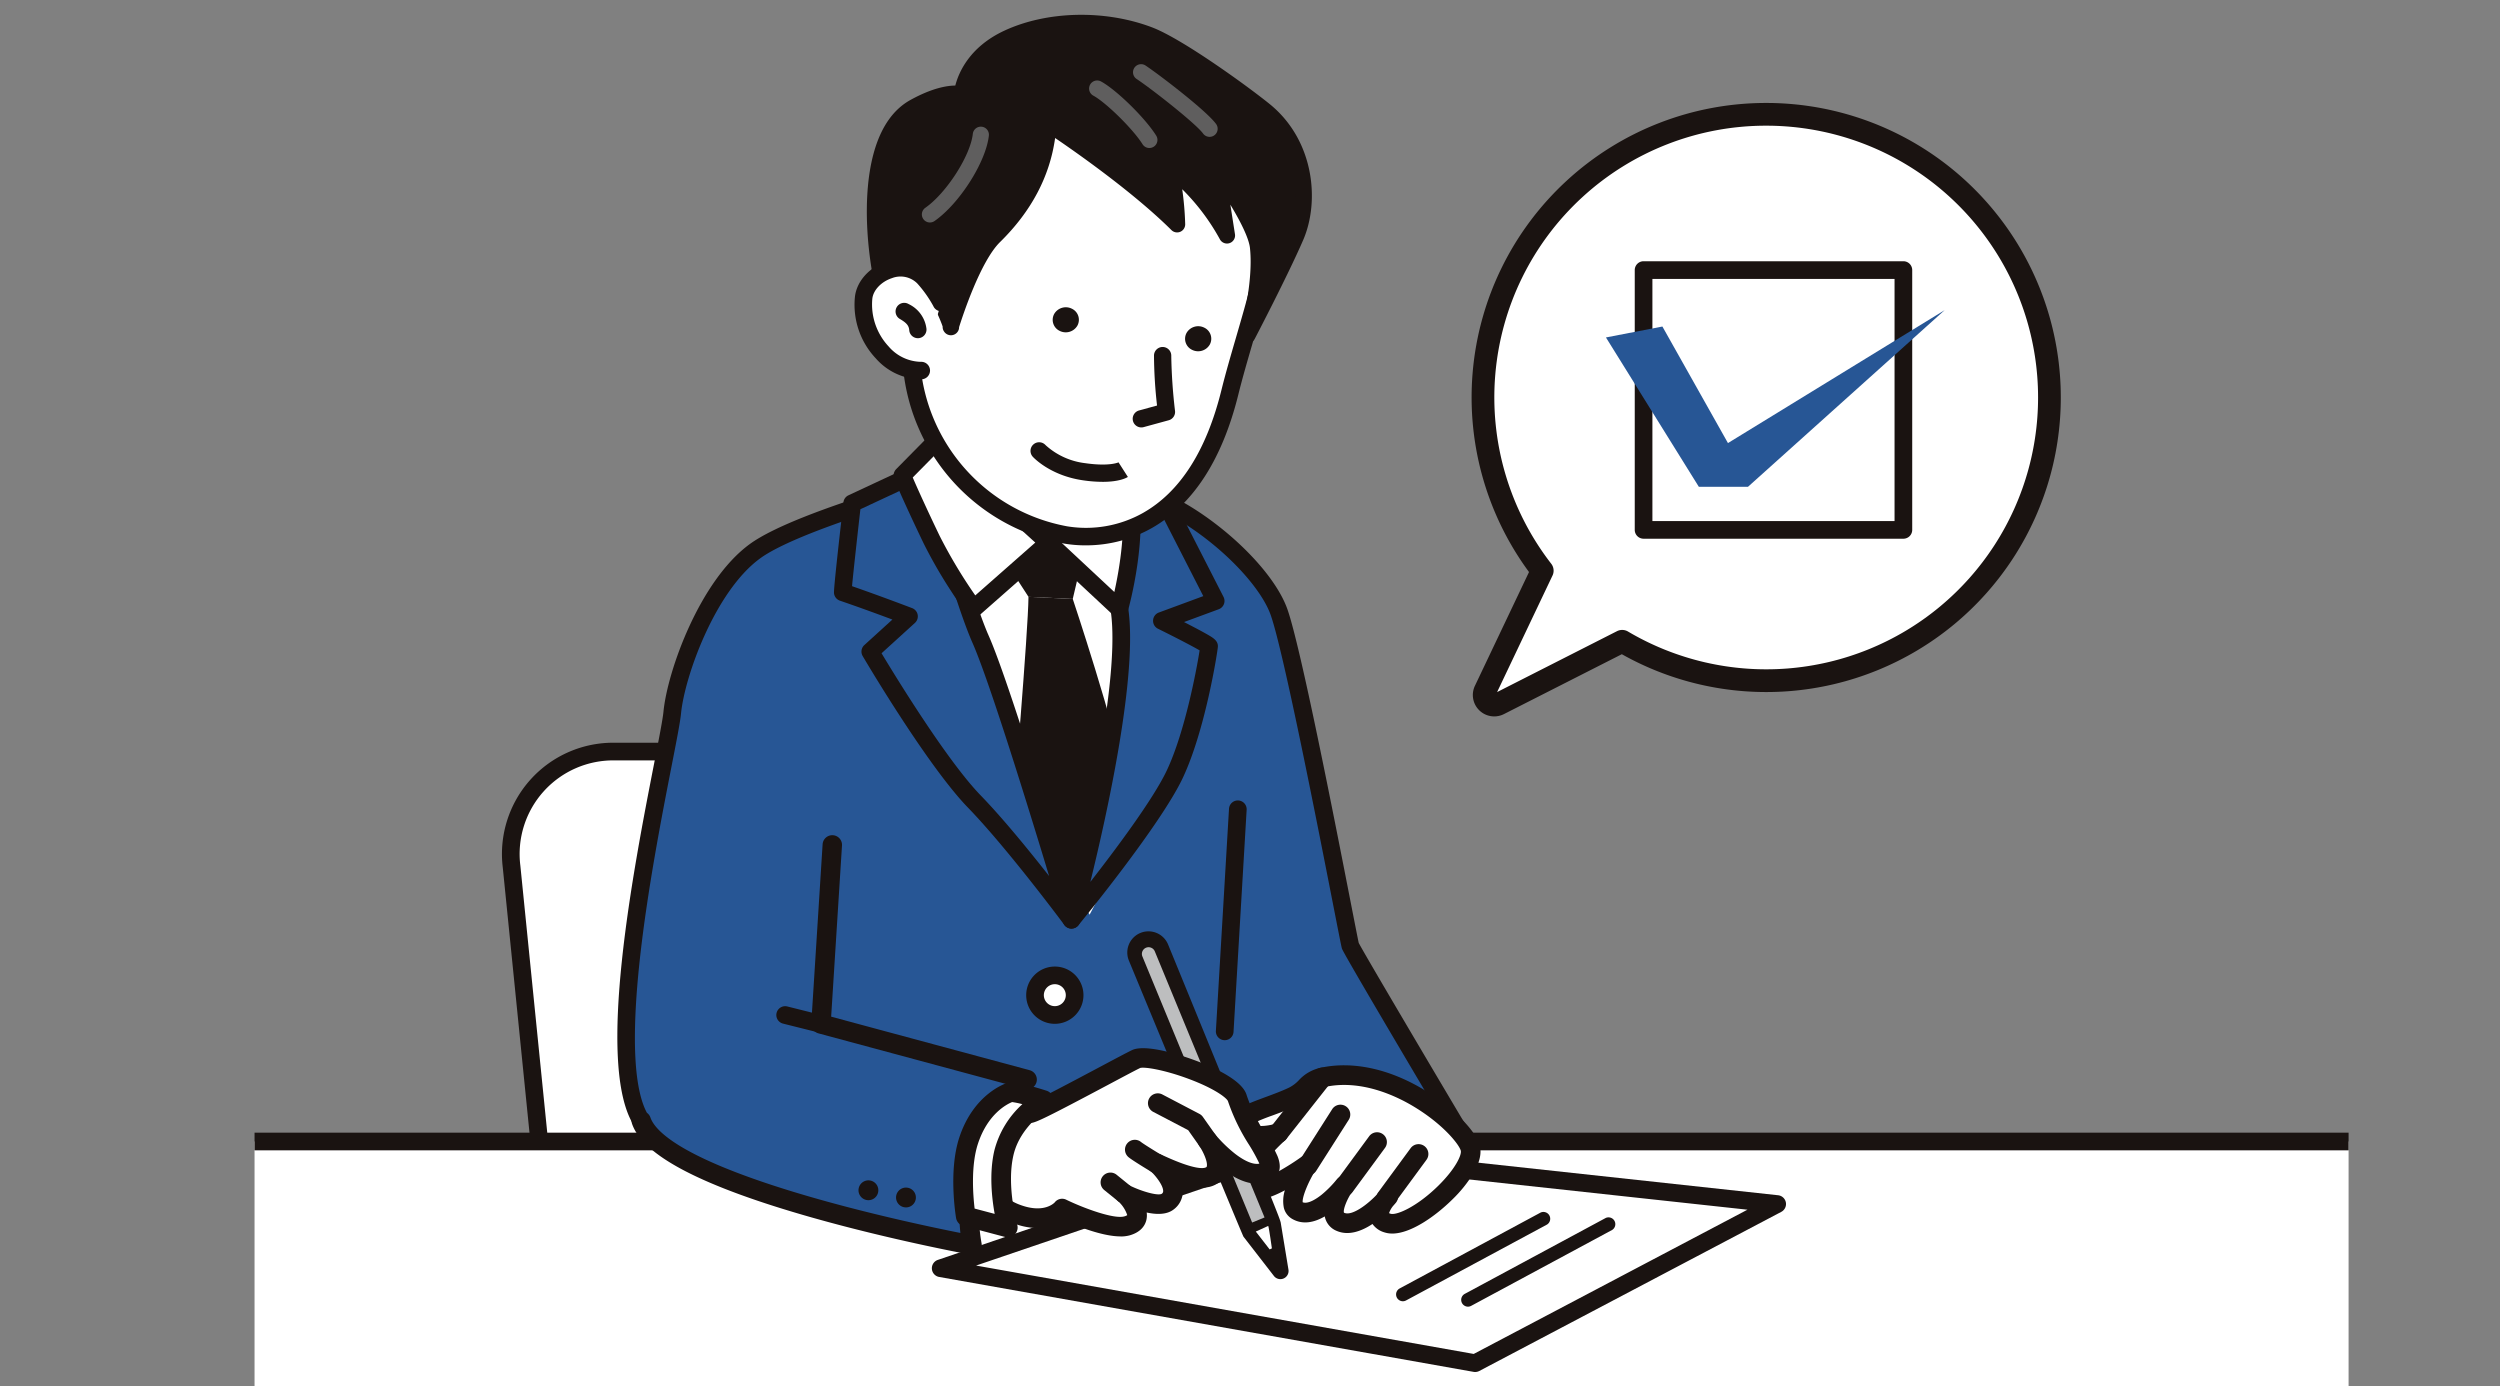 <svg xmlns="http://www.w3.org/2000/svg" xmlns:xlink="http://www.w3.org/1999/xlink" width="550" height="305" viewBox="0 0 550 305">
  <rect x="0" y="0" width="550" height="305" fill="#808080" stroke="none"/>
  <defs>
    <clipPath id="clip-path">
      <rect id="Rectangle_404" data-name="Rectangle 404" width="550" height="305" transform="translate(206 3761)" fill="#fff" stroke="#707070" stroke-width="1"/>
    </clipPath>
    <clipPath id="clip-path-2">
      <rect id="Rectangle_100" data-name="Rectangle 100" width="460.689" height="344.323" transform="translate(0 0)" fill="none"/>
    </clipPath>
  </defs>
  <g id="Mask_Group_13" data-name="Mask Group 13" transform="translate(-206 -3761)" clip-path="url(#clip-path)">
    <g id="Group_136" data-name="Group 136" transform="translate(12.288 3740.846)">
      <g id="Group_37" data-name="Group 37" transform="translate(249.712 -0.005)" clip-path="url(#clip-path-2)">
        <path id="Path_166" data-name="Path 166" d="M446.382,724.235c1.4,13.888,13.965,25.252,27.923,25.252h57.27a22.542,22.542,0,0,0,22.835-25.252l-7.933-78.745c-1.4-13.888-13.965-25.252-27.924-25.252h-57.27a22.542,22.542,0,0,0-22.835,25.252Z" transform="translate(-381.911 -434.733)" fill="#fff"/>
        <path id="Path_167" data-name="Path 167" d="M527.017,746.874h-57.27c-14.963,0-28.357-12.114-29.858-27l-7.934-78.745a24.485,24.485,0,0,1,24.77-27.391h57.269c14.964,0,28.358,12.113,29.858,27l7.933,78.745a24.485,24.485,0,0,1-24.77,27.39M456.726,617.626a20.6,20.6,0,0,0-20.9,23.113l7.933,78.745a26.8,26.8,0,0,0,25.989,23.5h57.27a20.6,20.6,0,0,0,20.9-23.113l-7.933-78.745a26.8,26.8,0,0,0-25.989-23.5Z" transform="translate(-377.352 -430.177)" fill="#1a1311"/>
        <path id="Path_168" data-name="Path 168" d="M659.42,616.336c.868,1.737-28.613,6.021-46.428,5.513-33.5-.954-61.583-4.726-61.583-4.726s-3.618-36.813-3.282-38.113c-11.793-3.858-21.219-13.3-21.754-14.154-10.073-16.037,5.986-80.939,6.835-89.735.755-7.819,7.332-27.58,18.2-35.506,7.216-5.262,27.467-11.219,27.339-11.313-1.9-1.39,31.121-4.409,54.5-1.929,11.62,1.233,29.7,16.121,33.437,26.57s15.353,72.414,15.714,73.5,24.168,41.175,24.168,41.175l-6.863,9.448s-41.149,37.534-40.28,39.27" transform="translate(-441.309 -298.186)" fill="#275695"/>
        <path id="Path_169" data-name="Path 169" d="M611.418,619.285c-1.055,0-2.064-.013-3.021-.041-33.218-.947-61.5-4.7-61.787-4.742a1.944,1.944,0,0,1-1.676-1.737c-.009-.092-.915-9.316-1.768-18.581-1.05-11.4-1.417-16.2-1.512-18.335-11.4-4.173-20.652-13.21-21.467-14.508-8.426-13.414-.015-56.491,4.5-79.633,1.05-5.375,1.879-9.621,2.043-11.322.858-8.9,7.938-28.83,18.99-36.891,5.543-4.042,17.612-8.226,26.208-11.022l.805-.263c.716-.771,2.328-1.216,6.754-1.766,3.616-.449,8.443-.845,13.59-1.113a241.781,241.781,0,0,1,35.828.56c5.823.618,13.363,4.353,20.688,10.248,7.1,5.716,12.476,12.3,14.374,17.6,2.931,8.193,10.408,46.425,14,64.8.859,4.393,1.549,7.92,1.724,8.7,1.164,2.268,14.888,25.493,24,40.834a1.944,1.944,0,0,1-.1,2.135l-6.862,9.448a1.954,1.954,0,0,1-.263.294c-14.249,13-37.191,34.462-39.639,38.133a2.177,2.177,0,0,1-.332.939c-.472.739-1.453,2.278-18.6,4.417a226.487,226.487,0,0,1-26.485,1.842m-62.766-8.442c6.291.783,31.226,3.7,59.855,4.514,16.29.46,40.446-3.023,44.626-4.6a10.191,10.191,0,0,1,1.765-2.434c1.015-1.161,2.539-2.767,4.53-4.773,3.32-3.344,8.008-7.874,13.933-13.462,9.419-8.884,19.047-17.688,20.343-18.872l5.995-8.254c-10.771-18.142-23.341-39.414-23.688-40.454-.109-.326-.317-1.36-1.855-9.224-3.3-16.852-11.014-56.318-13.845-64.235-1.641-4.589-6.68-10.675-13.151-15.881-6.659-5.359-13.635-8.877-18.66-9.41-20.064-2.129-47.992-.07-52.781,1.229a2.845,2.845,0,0,1-1.335.775c-.29.1-.714.235-1.248.409-4.807,1.564-19.436,6.322-25.12,10.467-9.971,7.272-16.635,26.08-17.411,34.123-.182,1.889-.985,6-2.1,11.694-2.112,10.816-5.3,27.161-6.957,42.322-1.932,17.715-1.293,29.306,1.9,34.453.91,1.149,9.758,9.793,20.74,13.386a1.944,1.944,0,0,1,1.318,2.141c-.082,2.049,1.819,22.533,3.143,36.088m104.489,1.813h0Zm3.478-1.738h0ZM545.47,574.944v0m.041-.232h0Z" transform="translate(-436.769 -293.637)" fill="#1a1311"/>
        <path id="Path_170" data-name="Path 170" d="M742.031,333.615s1.509,21.246-4.135,29.93-5.156,8.5-5.156,8.5,23.492,29.05,35.024,27.5c15.052-2.026,17.367-26.051,17.367-26.051s-6.7,1.181-12.776-10.542-1.772-27.37-1.772-27.37" transform="translate(-588.266 -233.834)" fill="#fff"/>
        <path id="Path_171" data-name="Path 171" d="M762.262,397c-5.381,0-12.681-4.522-22.255-13.774a180.609,180.609,0,0,1-13.271-14.411c-.032-.035-.063-.071-.093-.108-.887-1.113-.253-2.214.482-3.489.848-1.472,2.386-3.923,4.571-7.284,2.121-3.264,3.46-9.233,3.872-17.261a105.846,105.846,0,0,0-.047-11.471,1.944,1.944,0,0,1,3.879-.275c.063.894,1.487,22-4.445,31.127-2.7,4.153-3.933,6.183-4.5,7.163,1.823,2.179,6.644,7.8,12.274,13.239,12.123,11.71,17.861,12.928,20.2,12.614,10.99-1.479,14.5-16.8,15.414-22.334-2.922-.583-7.869-2.91-12.29-11.437-6.356-12.258-2.1-28.112-1.921-28.781a1.944,1.944,0,1,1,3.749,1.032c-.04.148-4.023,15.07,1.624,25.96,2.783,5.368,5.606,7.672,7.483,8.659a6.134,6.134,0,0,0,3.249.859,1.864,1.864,0,0,1,1.648.453,1.929,1.929,0,0,1,.6,1.653c-.1,1.044-2.652,25.584-19.043,27.791a8.92,8.92,0,0,1-1.192.078" transform="translate(-583.697 -229.279)" fill="#1a1311"/>
        <path id="Path_172" data-name="Path 172" d="M775.728,452.312s-57.818,5.282-56.082,4.7,43.129,81.409,43.129,81.409,22.121-41.067,19.394-51.306-8.322-30.827-6.441-34.807" transform="translate(-579.069 -317.031)" fill="#fff"/>
        <path id="Path_173" data-name="Path 173" d="M813.632,465.915l-20.413.215,7.715,11.9,9.736.462Z" transform="translate(-630.665 -326.566)" fill="#1a1311"/>
        <path id="Path_174" data-name="Path 174" d="M820.775,506.876s9.067,27.042,12.189,42.27l-11.542,25.178-13.787-21.056s3.335-39.169,3.4-46.854Z" transform="translate(-640.769 -354.953)" fill="#1a1311"/>
        <path id="Path_175" data-name="Path 175" d="M682.407,439.193c-.1-.605,2.068-19.585,2.068-19.585l16.471-7.686s7.474,27.868,11.793,37.636c5.211,11.787,19.979,61.669,19.979,61.669s-12.529-16.894-21.37-26.006-22.895-32.99-22.895-32.99l8.519-7.747c-9.012-3.423-14.566-5.289-14.566-5.289" transform="translate(-552.992 -288.721)" fill="#275695"/>
        <path id="Path_176" data-name="Path 176" d="M728.186,508.614a1.942,1.942,0,0,1-1.562-.786c-.125-.168-12.555-16.9-21.2-25.811-8.9-9.174-22.6-32.374-23.175-33.357a1.944,1.944,0,0,1,.367-2.424l6.169-5.61c-7.125-2.663-11.478-4.129-11.527-4.146a1.945,1.945,0,0,1-1.3-1.514c-.06-.35-.15-.879,2.053-20.135a1.945,1.945,0,0,1,1.11-1.541L695.59,405.6a1.944,1.944,0,0,1,2.7,1.258c.075.277,7.485,27.835,11.694,37.353,5.2,11.766,19.461,59.861,20.065,61.9a1.944,1.944,0,0,1-1.863,2.5M686.4,448.042c3.1,5.161,14.425,23.66,21.806,31.268,4.833,4.982,10.675,12.154,15.057,17.74-4.606-15.212-13.18-42.983-16.84-51.262s-9.406-28.822-11.286-35.683l-13.392,6.249c-.654,5.742-1.543,13.761-1.837,16.929,2.21.767,6.884,2.421,13.216,4.826a1.944,1.944,0,0,1,.618,3.256Zm-6.591-13.474h0Z" transform="translate(-548.458 -284.165)" fill="#1a1311"/>
        <path id="Path_177" data-name="Path 177" d="M861.16,445.74c-1.9-12.258-5.495-29.633-5.495-29.633l15.754,6.531,10.936,21.386-11.838,4.367s10.4,5.132,10.379,5.617c-.041.867-2.736,17.982-7.567,28.185s-22.7,31.966-22.7,31.966,13.473-49.421,10.526-68.42" transform="translate(-670.907 -291.654)" fill="#275695"/>
        <path id="Path_178" data-name="Path 178" d="M846.077,511.548a1.944,1.944,0,0,1-1.875-2.456c.134-.49,13.33-49.238,10.481-67.611-1.871-12.068-5.442-29.364-5.478-29.537a1.944,1.944,0,0,1,2.648-2.19l15.754,6.531a1.943,1.943,0,0,1,.986.911l10.936,21.386a1.944,1.944,0,0,1-1.058,2.709l-7.637,2.817c.4.2.81.415,1.218.626,1.529.791,2.751,1.445,3.632,1.943,1.545.873,2.662,1.5,2.6,2.866-.043.914-2.737,18.334-7.751,28.925-4.877,10.3-22.215,31.471-22.95,32.368a1.944,1.944,0,0,1-1.5.711m7.664-96.8c1.155,5.762,3.417,17.322,4.784,26.139,2.238,14.433-4.559,45.173-8.3,60.386,5.62-7.212,13.82-18.187,16.792-24.465,4.05-8.554,6.626-22.508,7.243-26.466-1.671-.977-5.677-3.044-9.158-4.761a1.944,1.944,0,0,1,.188-3.567l9.782-3.609-9.613-18.8Z" transform="translate(-666.351 -287.098)" fill="#1a1311"/>
        <path id="Path_179" data-name="Path 179" d="M851.217,410.9l-8.609-5.533s-.344,11.417-8.851,18.308l15.574,14.537s4.614-16.241,1.886-27.311" transform="translate(-659.078 -284.126)" fill="#fff"/>
        <path id="Path_180" data-name="Path 180" d="M844.775,435.6a1.942,1.942,0,0,1-1.326-.523l-15.574-14.537a1.944,1.944,0,0,1,.1-2.932c7.725-6.257,8.129-16.75,8.132-16.855a1.944,1.944,0,0,1,2.995-1.577l8.608,5.533a1.945,1.945,0,0,1,.837,1.17c2.819,11.439-1.709,27.624-1.9,28.308a1.944,1.944,0,0,1-1.87,1.413m-12.693-16.451,11.595,10.823c1.109-4.987,2.852-14.9,1.266-22.42l-5.33-3.426a28.134,28.134,0,0,1-7.531,15.023" transform="translate(-654.522 -279.57)" fill="#1a1311"/>
        <path id="Path_181" data-name="Path 181" d="M758.468,412.629l-16.354,14.4c-.309.11-6.286-8.7-9.341-15.03-3.176-6.583-6.609-14.183-6.423-14.2l8.076-8.192s9.878,9.93,13.841,13.666,10.2,9.354,10.2,9.354" transform="translate(-583.789 -273.081)" fill="#fff"/>
        <path id="Path_182" data-name="Path 182" d="M737.491,424.439c-1.081,0-1.807-1.014-2.688-2.242-.711-.992-1.611-2.33-2.536-3.769a105.014,105.014,0,0,1-5.816-10.137c-1.472-3.051-3.136-6.608-4.451-9.514-.627-1.384-1.144-2.557-1.5-3.389-.637-1.5-.928-2.189-.427-3.087a1.943,1.943,0,0,1,.355-.459l8.04-8.155a1.944,1.944,0,0,1,1.38-.579h0a1.945,1.945,0,0,1,1.378.573c.1.1,9.9,9.951,13.8,13.623s10.107,9.268,10.169,9.324a1.944,1.944,0,0,1-.016,2.9l-16.354,14.4a1.947,1.947,0,0,1-.634.373,2.09,2.09,0,0,1-.7.131m-13.466-30.7c.919,2.176,3.356,7.533,5.929,12.866a109.619,109.619,0,0,0,7.827,13.076l13.2-11.623c-2.129-1.929-5.916-5.375-8.615-7.921-3.091-2.915-9.631-9.445-12.5-12.32Z" transform="translate(-579.22 -268.525)" fill="#1a1311"/>
        <path id="Path_183" data-name="Path 183" d="M823.792,789.208a4.359,4.359,0,1,0,4.359-4.359,4.359,4.359,0,0,0-4.359,4.359" transform="translate(-652.094 -550.111)" fill="#fff"/>
        <path id="Path_184" data-name="Path 184" d="M823.6,790.955a6.3,6.3,0,1,1,6.3-6.3,6.31,6.31,0,0,1-6.3,6.3m0-8.718a2.415,2.415,0,1,0,2.415,2.415,2.418,2.418,0,0,0-2.415-2.415" transform="translate(-647.538 -545.555)" fill="#1a1311"/>
        <line id="Line_21" data-name="Line 21" y1="48.834" x2="2.884" transform="translate(213.437 198.219)" fill="#ffaf00"/>
        <path id="Path_185" data-name="Path 185" d="M958.791,708.972c-.039,0-.077,0-.116,0a1.944,1.944,0,0,1-1.826-2.055l2.884-48.834a1.944,1.944,0,1,1,3.881.229l-2.884,48.834a1.944,1.944,0,0,1-1.939,1.83" transform="translate(-745.353 -459.974)" fill="#1a1311"/>
        <rect id="Rectangle_98" data-name="Rectangle 98" width="623.575" height="192.835" transform="translate(-72.741 271.283)" fill="#fff"/>
        <path id="Path_186" data-name="Path 186" d="M625.519,1097.263H1.944A1.944,1.944,0,0,1,0,1095.319V902.484a1.944,1.944,0,0,1,1.944-1.944H625.519a1.944,1.944,0,0,1,1.944,1.944v192.835a1.944,1.944,0,0,1-1.944,1.944M3.888,1093.375H623.575V904.428H3.888Z" transform="translate(-74.685 -631.201)" fill="#1a1311"/>
        <path id="Path_187" data-name="Path 187" d="M810.4,172.808c.148,8.653-5.422,23.754-8.3,35.425-7.905,32.008-28.384,32.77-36.152,31.411a41.518,41.518,0,0,1-33.9-37.657c-.8-10.172-.829-27.175,4.71-37.642s31.252-24.649,48.506-16.877,24.871,9.706,25.139,25.34" transform="translate(-587.517 -101.795)" fill="#fff"/>
        <path id="Path_188" data-name="Path 188" d="M765.876,237.427a27.9,27.9,0,0,1-4.76-.395,43.441,43.441,0,0,1-35.485-39.4c-.6-7.692-1.334-26.861,4.927-38.692,5.877-11.107,32.606-26.014,51-17.732,1.46.657,2.85,1.273,4.172,1.858,14.538,6.435,21.834,9.666,22.1,25.2.107,6.3-2.6,15.616-5.228,24.625-1.163,4-2.262,7.769-3.133,11.295-3.548,14.364-9.955,24.265-19.045,29.429a29.369,29.369,0,0,1-14.546,3.81m3.579-94.787a43,43,0,0,0-16.594,3.695c-8.666,3.626-16.262,9.415-18.9,14.4-5.789,10.94-5.07,29.234-4.492,36.591a39.6,39.6,0,0,0,32.313,35.913,25.592,25.592,0,0,0,16.742-2.971c8.135-4.622,13.926-13.708,17.21-27.006.89-3.6,2.051-7.591,3.174-11.447,2.543-8.734,5.172-17.764,5.075-23.484-.224-13.079-5.558-15.44-19.81-21.75q-2-.882-4.2-1.868a25.521,25.521,0,0,0-10.519-2.076" transform="translate(-583.02 -97.289)" fill="#1a1311"/>
        <path id="Path_189" data-name="Path 189" d="M826.855,399.083s3.292,3.636,9.929,4.587c6.411.919,8.561-.461,8.561-.461" transform="translate(-654.24 -279.722)" fill="#fff"/>
        <path id="Path_190" data-name="Path 190" d="M836.369,401.433a30.412,30.412,0,0,1-4.308-.335c-7.233-1.036-10.915-5.023-11.068-5.193a1.9,1.9,0,0,1,2.81-2.559,15.71,15.71,0,0,0,8.8,3.989c5.375.77,7.316-.211,7.335-.221a.555.555,0,0,0-.07.042l2.053,3.2c-.345.221-1.916,1.078-5.549,1.078" transform="translate(-649.786 -275.269)" fill="#1a1311"/>
        <path id="Path_191" data-name="Path 191" d="M902.029,342.884l5.519-1.51a118.89,118.89,0,0,1-.839-12.385" transform="translate(-706.931 -230.592)" fill="#fff"/>
        <path id="Path_192" data-name="Path 192" d="M897.573,340.332a1.9,1.9,0,0,1-.5-3.734l3.954-1.082a102.085,102.085,0,0,1-.672-11.034,1.9,1.9,0,1,1,3.8.107,117.746,117.746,0,0,0,.827,12.111,1.9,1.9,0,0,1-1.386,2.055l-5.519,1.51a1.9,1.9,0,0,1-.5.068" transform="translate(-702.476 -226.139)" fill="#1a1311"/>
        <path id="Path_193" data-name="Path 193" d="M837.128,294.9a2.692,2.692,0,0,0,1.2,3.723,2.959,2.959,0,0,0,3.9-1.147,2.692,2.692,0,0,0-1.2-3.723,2.96,2.96,0,0,0-3.9,1.147" transform="translate(-661.205 -205.672)" fill="#1a1311"/>
        <path id="Path_194" data-name="Path 194" d="M934.512,308.83a2.692,2.692,0,0,0,1.2,3.722,2.959,2.959,0,0,0,3.9-1.147,2.692,2.692,0,0,0-1.2-3.722,2.96,2.96,0,0,0-3.9,1.147" transform="translate(-729.464 -215.434)" fill="#1a1311"/>
        <path id="Path_195" data-name="Path 195" d="M790.3,133.617c.87,8.509-2.316,19.328-2.316,19.328s7.171-13.71,10.609-21.631,2.341-20.4-6.828-27.843c-5.035-4.087-19.041-14.179-25.374-16.6-10.295-3.928-22.513-3.336-31.113.647-9.616,4.453-10.13,12.416-10.13,12.416s-3.254-1.175-10.437,2.778c-12.881,7.09-8.746,37.295-4.7,46.9,0,0,1-15.085,6.73-9.38,3.7,3.678,6.524,11.663,5.945,10.877,0,0,4.438-14.87,9.613-19.946,8.758-8.589,11.466-17.576,11.881-24.746,0,0,17.553,11.432,28.316,22.123,0,0-.221-9.344-2.14-13.188,0,0,8.715,7.051,13.113,15.631l-2.271-14.541s8.539,11.713,9.1,17.173" transform="translate(-569.544 -59.026)" fill="#1a1311"/>
        <path id="Path_196" data-name="Path 196" d="M783.827,150.566a1.777,1.777,0,0,1-1.7-2.277c.031-.1,3.076-10.594,2.253-18.647-.232-2.274-2.213-6.1-4.319-9.582l1.015,6.5a1.776,1.776,0,0,1-3.335,1.084,47.835,47.835,0,0,0-8.271-10.986,67.866,67.866,0,0,1,.654,7.691,1.776,1.776,0,0,1-3.027,1.3c-8.146-8.092-20.41-16.731-25.589-20.256-1.181,8.467-5.247,16.154-12.113,22.887-4.307,4.224-8.239,16.258-9.017,18.737a1.425,1.425,0,0,1-.077.525,1.8,1.8,0,0,1-3.193.469,1.775,1.775,0,0,1-.344-1.132c-.511-1.585-2.787-6.916-5.423-9.539-.716-.712-1.109-.783-1.153-.769-1.029.388-2.269,4.766-2.553,9.008a1.776,1.776,0,0,1-3.408.572c-2.112-5.007-4.213-15.235-4.141-25.094.063-8.591,1.781-19.737,9.616-24.049,4.686-2.579,7.935-3.142,9.847-3.155.742-2.887,3.144-8.535,10.83-12.095,9.415-4.361,22.169-4.634,32.492-.695,6.721,2.565,21.223,13.111,25.86,16.875,9.765,7.926,11.068,21.336,7.338,29.929-3.424,7.888-10.592,21.609-10.664,21.746a1.776,1.776,0,0,1-1.574.953M710.2,133.014a5.21,5.21,0,0,1,3.643,1.807,26.7,26.7,0,0,1,4.58,6.88c1.794-4.957,4.926-12.469,8.483-15.959,7.025-6.889,10.844-14.823,11.352-23.581A1.776,1.776,0,0,1,741,100.777c.652.425,14.649,9.576,25.288,19.218-.28-2.9-.794-6.248-1.67-8a1.776,1.776,0,0,1,2.705-2.174,64.622,64.622,0,0,1,8.977,9.192l-1.007-6.448a1.776,1.776,0,0,1,3.189-1.32c.9,1.239,8.839,12.268,9.429,18.039a40.185,40.185,0,0,1-.051,7.651c1.793-3.624,3.648-7.486,4.948-10.481,3.21-7.395,2.087-18.935-6.318-25.757-5.38-4.367-19.041-14.084-24.888-16.314-9.473-3.615-21.144-3.379-29.734.6-8.464,3.92-9.083,10.646-9.105,10.93a1.768,1.768,0,0,1-.8,1.416,1.666,1.666,0,0,1-1.542.141c-.318-.07-3.177-.558-9.007,2.651-6.661,3.666-7.732,14.708-7.777,20.964a77.644,77.644,0,0,0,1.8,16.826c.726-2.141,1.826-4.031,3.493-4.66a3.585,3.585,0,0,1,1.269-.233" transform="translate(-565.382 -54.871)" fill="#1a1311"/>
        <path id="Path_197" data-name="Path 197" d="M710.211,287.047c-6.677.228-13.561-7.406-12.651-16,.57-5.382,8.924-9.157,13.206-4.484a27.916,27.916,0,0,1,3.87,5.486" transform="translate(-563.559 -185.354)" fill="#fff"/>
        <path id="Path_198" data-name="Path 198" d="M705.41,284.452a13.537,13.537,0,0,1-9.7-4.635,17.177,17.177,0,0,1-4.578-13.5c.361-3.409,3.149-6.538,6.939-7.785a8.876,8.876,0,0,1,9.6,2.2,29.4,29.4,0,0,1,4.2,5.98,1.924,1.924,0,1,1-3.494,1.61,26.167,26.167,0,0,0-3.542-4.991,5.2,5.2,0,0,0-5.559-1.149c-2.34.771-4.115,2.636-4.316,4.536a13.513,13.513,0,0,0,3.567,10.469,9.6,9.6,0,0,0,7.1,3.405,1.924,1.924,0,1,1,.131,3.845q-.178.006-.356.006" transform="translate(-559.049 -180.831)" fill="#1a1311"/>
        <path id="Path_199" data-name="Path 199" d="M727.584,296.514c1.275.757,2.839,1.783,3.005,3.978" transform="translate(-584.66 -207.83)" fill="#fff"/>
        <path id="Path_200" data-name="Path 200" d="M726.133,297.938a1.9,1.9,0,0,1-1.893-1.756c-.085-1.115-.738-1.69-2.08-2.487a1.9,1.9,0,0,1,1.94-3.268,6.914,6.914,0,0,1,3.93,5.468,1.9,1.9,0,0,1-1.751,2.039c-.049,0-.1.005-.146.005" transform="translate(-580.206 -203.376)" fill="#1a1311"/>
        <path id="Path_201" data-name="Path 201" d="M742.355,181.582a1.776,1.776,0,0,1-1.02-3.231c4.663-3.262,9.94-11.485,10.457-16.3a1.776,1.776,0,0,1,3.531.379c-.625,5.817-6.434,14.966-11.953,18.826a1.765,1.765,0,0,1-1.016.321" transform="translate(-593.767 -112.474)" fill="#5f5e5e"/>
        <path id="Path_202" data-name="Path 202" d="M912.685,130.559a1.773,1.773,0,0,1-1.438-.732c-1.574-2.166-11.147-9.7-14.64-12.018a1.776,1.776,0,0,1,1.964-2.959c2.977,1.977,13.4,9.931,15.549,12.888a1.776,1.776,0,0,1-1.435,2.82" transform="translate(-702.574 -80.292)" fill="#5f5e5e"/>
        <path id="Path_203" data-name="Path 203" d="M876.774,141.413a1.775,1.775,0,0,1-1.51-.837c-2.041-3.279-8.026-9.177-10.853-10.7a1.776,1.776,0,0,1,1.681-3.128c3.4,1.828,9.78,8.081,12.188,11.947a1.776,1.776,0,0,1-1.506,2.714" transform="translate(-679.909 -88.692)" fill="#5f5e5e"/>
        <path id="Path_204" data-name="Path 204" d="M1215.638,151.5A62.271,62.271,0,0,0,1166.366,251.9l-12.552,26.4a2.209,2.209,0,0,0,3,2.918l27.139-13.785A62.3,62.3,0,1,0,1215.638,151.5" transform="translate(-883.074 -106.19)" fill="#fff"/>
        <path id="Path_205" data-name="Path 205" d="M1215.638,151.5A62.271,62.271,0,0,0,1166.366,251.9l-12.552,26.4a2.209,2.209,0,0,0,3,2.918l27.139-13.785A62.3,62.3,0,1,0,1215.638,151.5Z" transform="translate(-883.074 -106.19)" fill="none" stroke="#1a1311" stroke-linecap="round" stroke-linejoin="round" stroke-width="5"/>
        <rect id="Rectangle_99" data-name="Rectangle 99" width="57.159" height="57.159" transform="translate(305.588 79.575)" fill="#fff"/>
        <path id="Path_206" data-name="Path 206" d="M1324.058,320.6H1266.9a1.944,1.944,0,0,1-1.944-1.944V261.5a1.944,1.944,0,0,1,1.944-1.944h57.159A1.944,1.944,0,0,1,1326,261.5v57.158a1.944,1.944,0,0,1-1.944,1.944m-55.215-3.888h53.271V263.444h-53.271Z" transform="translate(-961.312 -181.925)" fill="#1a1311"/>
        <path id="Path_207" data-name="Path 207" d="M1243.771,301.535l20.433,32.853h10.818l43.269-38.863-47.677,29.247-14.423-25.641Z" transform="translate(-946.463 -207.137)" fill="#275695"/>
        <path id="Path_208" data-name="Path 208" d="M872.018,960.577,754.437,939.7l75.986-25.859,108.033,11.73Z" transform="translate(-603.482 -640.521)" fill="#fff"/>
        <path id="Path_209" data-name="Path 209" d="M867.462,957.965a1.914,1.914,0,0,1-.34-.03l-117.581-20.88a1.944,1.944,0,0,1-.286-3.755l75.986-25.859a1.932,1.932,0,0,1,.836-.092l108.033,11.73a1.944,1.944,0,0,1,.7,3.653L868.368,957.74a1.943,1.943,0,0,1-.906.224m-109.8-23.418L867.145,953.99l60.22-31.732-101.28-11Z" transform="translate(-598.926 -635.965)" fill="#1a1311"/>
        <path id="Path_210" data-name="Path 210" d="M991.851,858.721c-3.254.728-3.473,2.782-6.366,4.177-5.173,2.5-13.466,4.267-11.935,6.564,2.387,3.581,8.653,1.492,8.653,1.492s-9.846,8.951-7.161,11.935,13.526-4.973,13.526-4.973-5.229,8.336-2.287,10.045c4.277,2.487,10.443-5.47,10.443-5.47s-4.494,6.424-.9,7.99c4.343,1.89,10.535-5.57,10.535-5.57s-4.365,4.461-.191,5.835c5.337,1.757,19.814-11.46,18.2-16.609-1.52-4.848-17.405-18.8-32.523-15.416" transform="translate(-756.932 -601.523)" fill="#fff"/>
        <path id="Path_211" data-name="Path 211" d="M1002.155,888.019a5.487,5.487,0,0,1-1.726-.261,4.828,4.828,0,0,1-2.62-1.842c-2.38,1.574-5.254,2.662-7.91,1.506a4.284,4.284,0,0,1-2.508-2.829q-.047-.17-.082-.342c-2.231,1.289-4.793,1.929-7.182.539A3.873,3.873,0,0,1,978.3,882.3a7.832,7.832,0,0,1,.232-3.79c-2.07,1.092-7.463,3.79-10.168.786-2.917-3.241,1.163-8.251,2.5-9.9q.352-.431.71-.847a6.944,6.944,0,0,1-4.9-2.929,3.074,3.074,0,0,1-.4-2.7c.725-2.23,3.792-3.364,8.036-4.933,1.789-.661,3.639-1.345,5.155-2.076a7.759,7.759,0,0,0,2.149-1.625,9.014,9.014,0,0,1,4.684-2.715c7.022-1.57,15.173.164,22.954,4.883,5.97,3.622,11.06,8.667,12.1,12,.539,1.72.1,3.822-1.3,6.248a28.928,28.928,0,0,1-4.7,5.851c-3.708,3.655-9.1,7.471-13.211,7.472m-.681-4.494a1.992,1.992,0,0,0,.307.126c1.312.429,5.821-1.522,10.549-6.183,3.822-3.768,5.191-6.838,4.912-7.726-.458-1.461-3.926-5.774-10.22-9.592-3.95-2.4-11.77-6.149-19.767-4.36a4.8,4.8,0,0,0-2.621,1.6,11.863,11.863,0,0,1-3.277,2.411c-1.7.822-3.651,1.541-5.535,2.238a49.958,49.958,0,0,0-4.688,1.906c1.652.823,4.5.187,5.318-.087a2.162,2.162,0,0,1,2.138,3.651c-3.548,3.23-6.755,7.359-6.917,8.846.612.045,2.346-.274,5.677-2.124a52.176,52.176,0,0,0,4.871-3.1,2.162,2.162,0,0,1,3.111,2.892c-1.685,2.693-3.013,6.024-2.859,7.111,1.259.495,3.307-.977,4.157-1.659a23.193,23.193,0,0,0,3.319-3.352,2.162,2.162,0,0,1,3.479,2.566c-1.3,1.87-2.108,4.14-1.877,4.731a.464.464,0,0,0,.073.037c1.7.741,5.179-1.849,7.414-4.288.313-.391.578-.674.712-.811a2.162,2.162,0,0,1,3.209,2.893c-.1.116-.293.348-.574.659a4.986,4.986,0,0,0-.912,1.615m-14.691-29.846h0Z" transform="translate(-751.864 -596.481)" fill="#1a1311"/>
        <line id="Line_22" data-name="Line 22" y1="12.233" x2="9.647" transform="translate(225.272 257.198)" fill="#fff"/>
        <path id="Path_212" data-name="Path 212" d="M997.849,869.275a2.162,2.162,0,0,1-1.7-3.5l9.647-12.233a2.162,2.162,0,0,1,3.4,2.678l-9.648,12.233a2.157,2.157,0,0,1-1.7.823" transform="translate(-772.578 -597.682)" fill="#1a1311"/>
        <line id="Line_23" data-name="Line 23" x1="7.161" y2="11.239" transform="translate(231.737 265.354)" fill="#fff"/>
        <path id="Path_213" data-name="Path 213" d="M1019.463,895.547a2.162,2.162,0,0,1-1.821-3.324l7.161-11.239a2.162,2.162,0,1,1,3.647,2.324l-7.161,11.239a2.16,2.16,0,0,1-1.826,1" transform="translate(-787.728 -616.793)" fill="#1a1311"/>
        <line id="Line_24" data-name="Line 24" y1="9.747" x2="7.161" transform="translate(239.793 271.421)" fill="#fff"/>
        <path id="Path_214" data-name="Path 214" d="M1046.4,914.341a2.162,2.162,0,0,1-1.74-3.443l7.161-9.747a2.162,2.162,0,0,1,3.484,2.561l-7.161,9.747a2.158,2.158,0,0,1-1.744.882" transform="translate(-806.608 -631.012)" fill="#1a1311"/>
        <line id="Line_25" data-name="Line 25" y1="9.747" x2="7.161" transform="translate(248.943 274.006)" fill="#fff"/>
        <path id="Path_215" data-name="Path 215" d="M1076.994,922.987a2.162,2.162,0,0,1-1.741-3.442l7.161-9.747a2.162,2.162,0,0,1,3.484,2.56l-7.161,9.747a2.159,2.159,0,0,1-1.744.882" transform="translate(-828.052 -637.072)" fill="#1a1311"/>
        <path id="Path_216" data-name="Path 216" d="M897.018,755.756a3.763,3.763,0,0,0-2.056,4.909s25.012,60.434,25.111,60.563l3.155,4.073,3.522,4.546a.9.9,0,0,0,1.6-.7l-.962-5.845-.754-4.583c.084-.441-24.712-60.906-24.712-60.906a3.763,3.763,0,0,0-4.909-2.056" transform="translate(-701.78 -529.522)" fill="#1a1311"/>
        <path id="Path_217" data-name="Path 217" d="M925.365,828.992a1.8,1.8,0,0,1-1.423-.7l-6.677-8.619c-.1-.13-.173-.223-25.231-60.769a4.66,4.66,0,1,1,8.624-3.536c.062.151,6.27,15.29,12.388,30.288,3.594,8.809,6.453,15.848,8.5,20.919,3.064,7.592,3.748,9.328,3.868,9.895l.011,0,1.716,10.429a1.8,1.8,0,0,1-1.777,2.093m-6.615-10.331,6.611,8.534-1.7-10.414c-.635-2.039-17.989-44.462-24.66-60.73a2.866,2.866,0,1,0-5.3,2.172c8.364,20.209,24.152,58.335,25.056,60.438" transform="translate(-699.681 -527.421)" fill="#1a1311"/>
        <path id="Path_218" data-name="Path 218" d="M989.762,974.1l-.493.231-3.045-3.93,2.726-1.239c.125.042.812,4.938.812,4.938" transform="translate(-765.945 -679.299)" fill="#fff"/>
        <path id="Path_219" data-name="Path 219" d="M926.642,824.637l-24.157-58.571a1.476,1.476,0,0,1,2.731-1.118l24.157,58.571Z" transform="translate(-707.173 -535.52)" fill="#bdbebf"/>
        <path id="Path_220" data-name="Path 220" d="M799.743,857.7c1.513-.158,20.152-10.4,23.289-11.908s21.047,4.44,22.264,8.674c2.035,7.083,9.02,14.389,6.706,15.877-5.243,3.372-13.268-6.6-13.268-6.6s4.1,6.044.634,7.818-12.571-3.373-11.735-2.7,5.724,5.73,2.284,8.338c-2.378,1.8-9.367-1.675-9.367-1.675s5.683,5.459.48,6.971c-4.052,1.177-14.266-3.764-14.266-3.764s-2.71,3.343-8.837,1.571-6.983-5.448-6.983-5.448" transform="translate(-629.072 -592.661)" fill="#fff"/>
        <path id="Path_221" data-name="Path 221" d="M814.657,879.815c-4.067,0-9.753-2.32-12.488-3.553-1.658,1.148-4.871,2.524-9.775,1.106-7.14-2.065-8.371-6.532-8.488-7.035l4.212-.979a.551.551,0,0,0-.015-.061c.031.1.819,2.571,5.493,3.922,4.38,1.267,6.356-.647,6.571-.874a2.059,2.059,0,0,1,2.607-.567c3.934,1.9,10.481,4.286,12.721,3.634a2.078,2.078,0,0,0,.637-.273,7.083,7.083,0,0,0-2.012-3.062,2.162,2.162,0,0,1,2.461-3.495c2.846,1.411,6.3,2.325,7.114,1.876a.678.678,0,0,0,.34-.6c.024-1.374-1.993-3.75-2.7-4.323a2.188,2.188,0,0,1,2.4-3.647c.158.068.385.17.668.3,6.6,3.006,8.524,2.707,9.047,2.44.149-.076.159-.116.181-.2.252-.977-.78-3.23-1.622-4.482a2.162,2.162,0,0,1,3.477-2.565,29.965,29.965,0,0,0,4.362,4.254c1.331,1.029,3.646,2.54,5.353,2.171a38.349,38.349,0,0,0-2.217-4.055,43.543,43.543,0,0,1-4.7-9.694c-.252-.647-2.771-2.741-8.928-5-5.194-1.907-9.4-2.566-10.363-2.3-1.044.5-3.823,1.984-7.035,3.693-13.362,7.11-15.838,8.283-16.924,8.4a2.162,2.162,0,0,1-.617-4.277c1.491-.477,10.254-5.14,15.511-7.937,3.432-1.826,6.143-3.269,7.236-3.794,3.361-1.612,13.01,1.708,17.155,3.57,7.194,3.229,7.892,5.659,8.122,6.458a39.7,39.7,0,0,0,4.259,8.677,37.5,37.5,0,0,1,2.474,4.576c1.242,3.063-.053,4.472-.935,5.04-3.42,2.2-7.313.607-10.425-1.629a4.536,4.536,0,0,1-2.392,2.951c-1.907.976-4.505.679-7.263-.165a6.134,6.134,0,0,1,.2,1.617,4.975,4.975,0,0,1-2.068,3.99c-1.5,1.139-3.738,1.1-5.885.631a4.464,4.464,0,0,1-.075,1.681c-.276,1.122-1.13,2.611-3.629,3.337a7.374,7.374,0,0,1-2.044.255m9.4-17.645s.047.041.122.109c-.039-.038-.08-.075-.122-.109m-29.477-11.635c-.034,0-.077.007-.126.017.042-.007.083-.012.126-.017" transform="translate(-624.137 -587.646)" fill="#1a1311"/>
        <path id="Path_222" data-name="Path 222" d="M914.22,878.908l8.126,4.256,2.793,3.957" transform="translate(-715.476 -616.039)" fill="#fff"/>
        <path id="Path_223" data-name="Path 223" d="M920.073,884.216a2.159,2.159,0,0,1-1.768-.915l-2.493-3.53-7.664-4.014a2.162,2.162,0,1,1,2.006-3.83l8.126,4.256a2.166,2.166,0,0,1,.763.668l2.793,3.957a2.162,2.162,0,0,1-1.764,3.409" transform="translate(-710.408 -610.971)" fill="#1a1311"/>
        <path id="Path_224" data-name="Path 224" d="M879.377,937.217l3.157,2.559" transform="translate(-691.054 -656.908)" fill="#fff"/>
        <path id="Path_225" data-name="Path 225" d="M876.105,936.389l-3.157-2.559a2.162,2.162,0,1,1,2.722-3.359l3.157,2.56Z" transform="translate(-685.987 -651.841)" fill="#1a1311"/>
        <path id="Path_226" data-name="Path 226" d="M897.222,913.056c.836.677,4.9,3.122,4.9,3.122" transform="translate(-703.562 -639.974)" fill="#fff"/>
        <path id="Path_227" data-name="Path 227" d="M897.055,913.275a2.151,2.151,0,0,1-1.112-.31c-.7-.421-4.243-2.56-5.15-3.3a2.162,2.162,0,0,1,2.723-3.359c.449.364,2.72,1.785,4.655,2.949a2.162,2.162,0,0,1-1.116,4.016" transform="translate(-698.495 -634.908)" fill="#1a1311"/>
        <path id="Path_228" data-name="Path 228" d="M576.17,689.02l-2.492,39.363,45.356,12.233s-7.984,8.186-10.74,16.434a40.755,40.755,0,0,0-1.383,19.972s-67.74-12.414-72.785-27.408" transform="translate(-449.063 -482.943)" fill="#275695"/>
        <path id="Path_229" data-name="Path 229" d="M601.9,774.15a2.107,2.107,0,0,1-.383-.035c-.17-.031-17.237-3.179-34.7-8.127-24.369-6.906-37.364-13.677-39.727-20.7a2.137,2.137,0,0,1,4.05-1.363c1.044,3.1,7.217,9.558,36.842,17.953,12.995,3.682,25.761,6.355,31.356,7.465a43.529,43.529,0,0,1,1.919-17.978c1.931-5.779,6.175-11.41,8.862-14.6l-42.009-11.33a2.137,2.137,0,0,1-1.576-2.2l2.492-39.363a2.137,2.137,0,1,1,4.265.27l-2.382,37.62,43.67,11.778a2.137,2.137,0,0,1,.973,3.555c-.076.078-7.678,7.945-10.243,15.618a39.012,39.012,0,0,0-1.325,18.823,2.139,2.139,0,0,1-2.085,2.609" transform="translate(-444.054 -477.936)" fill="#1a1311"/>
        <path id="Path_230" data-name="Path 230" d="M721.628,942.724a2.182,2.182,0,1,0,2.555-1.731,2.182,2.182,0,0,0-2.555,1.731" transform="translate(-580.457 -659.527)" fill="#1a1311"/>
        <path id="Path_231" data-name="Path 231" d="M694,937.411a2.182,2.182,0,1,0,2.555-1.731A2.182,2.182,0,0,0,694,937.411" transform="translate(-561.091 -655.803)" fill="#1a1311"/>
        <line id="Line_26" data-name="Line 26" x1="7.852" y1="1.967" transform="translate(116.764 243.473)" fill="#ffaf00"/>
        <path id="Path_232" data-name="Path 232" d="M643.411,813.409a1.937,1.937,0,0,1-.474-.059l-7.852-1.967a1.944,1.944,0,1,1,.945-3.771l7.852,1.967a1.944,1.944,0,0,1-.471,3.83" transform="translate(-518.794 -566.024)" fill="#1a1311"/>
        <path id="Path_233" data-name="Path 233" d="M781.383,870.763c1.7-.053,7.26,1.739,7.26,1.739s-6.957,4.086-8.715,11.557.846,16.483.846,16.483l-9.246-2.45s-1.646-9.722.617-16.642c2.882-8.813,9.238-10.687,9.238-10.687" transform="translate(-615.055 -610.329)" fill="#fff"/>
        <path id="Path_234" data-name="Path 234" d="M775.7,897.637a2.162,2.162,0,0,1-.554-.072l-9.246-2.45a2.162,2.162,0,0,1-1.578-1.729c-.071-.419-1.708-10.332.694-17.675,3.2-9.78,10.378-12,10.682-12.088a2.167,2.167,0,0,1,.544-.087c1.927-.065,6.6,1.4,7.991,1.843a2.162,2.162,0,0,1,.432,3.922c-.057.034-6.189,3.745-7.706,10.188-1.61,6.84.794,15.3.818,15.387a2.162,2.162,0,0,1-2.077,2.763m-7.3-6.333,4.413,1.169c-.636-3.5-1.234-9-.062-13.976a20.681,20.681,0,0,1,6.153-10.158,18.938,18.938,0,0,0-2.252-.467c-1.152.469-5.368,2.59-7.525,9.183-1.592,4.867-1.061,11.441-.726,14.249" transform="translate(-609.984 -605.262)" fill="#1a1311"/>
        <path id="Path_235" data-name="Path 235" d="M1138.749,982.389a1.5,1.5,0,0,1-.71-2.812l31.031-16.709a1.5,1.5,0,0,1,1.418,2.633l-31.031,16.709a1.485,1.485,0,0,1-.708.179" transform="translate(-871.802 -674.762)" fill="#1a1311"/>
        <path id="Path_236" data-name="Path 236" d="M1090.863,978.4a1.5,1.5,0,0,1-.71-2.812l31.031-16.709a1.5,1.5,0,0,1,1.418,2.633l-31.031,16.709a1.483,1.483,0,0,1-.708.179" transform="translate(-838.239 -671.964)" fill="#1a1311"/>
      </g>
    </g>
  </g>
</svg>
